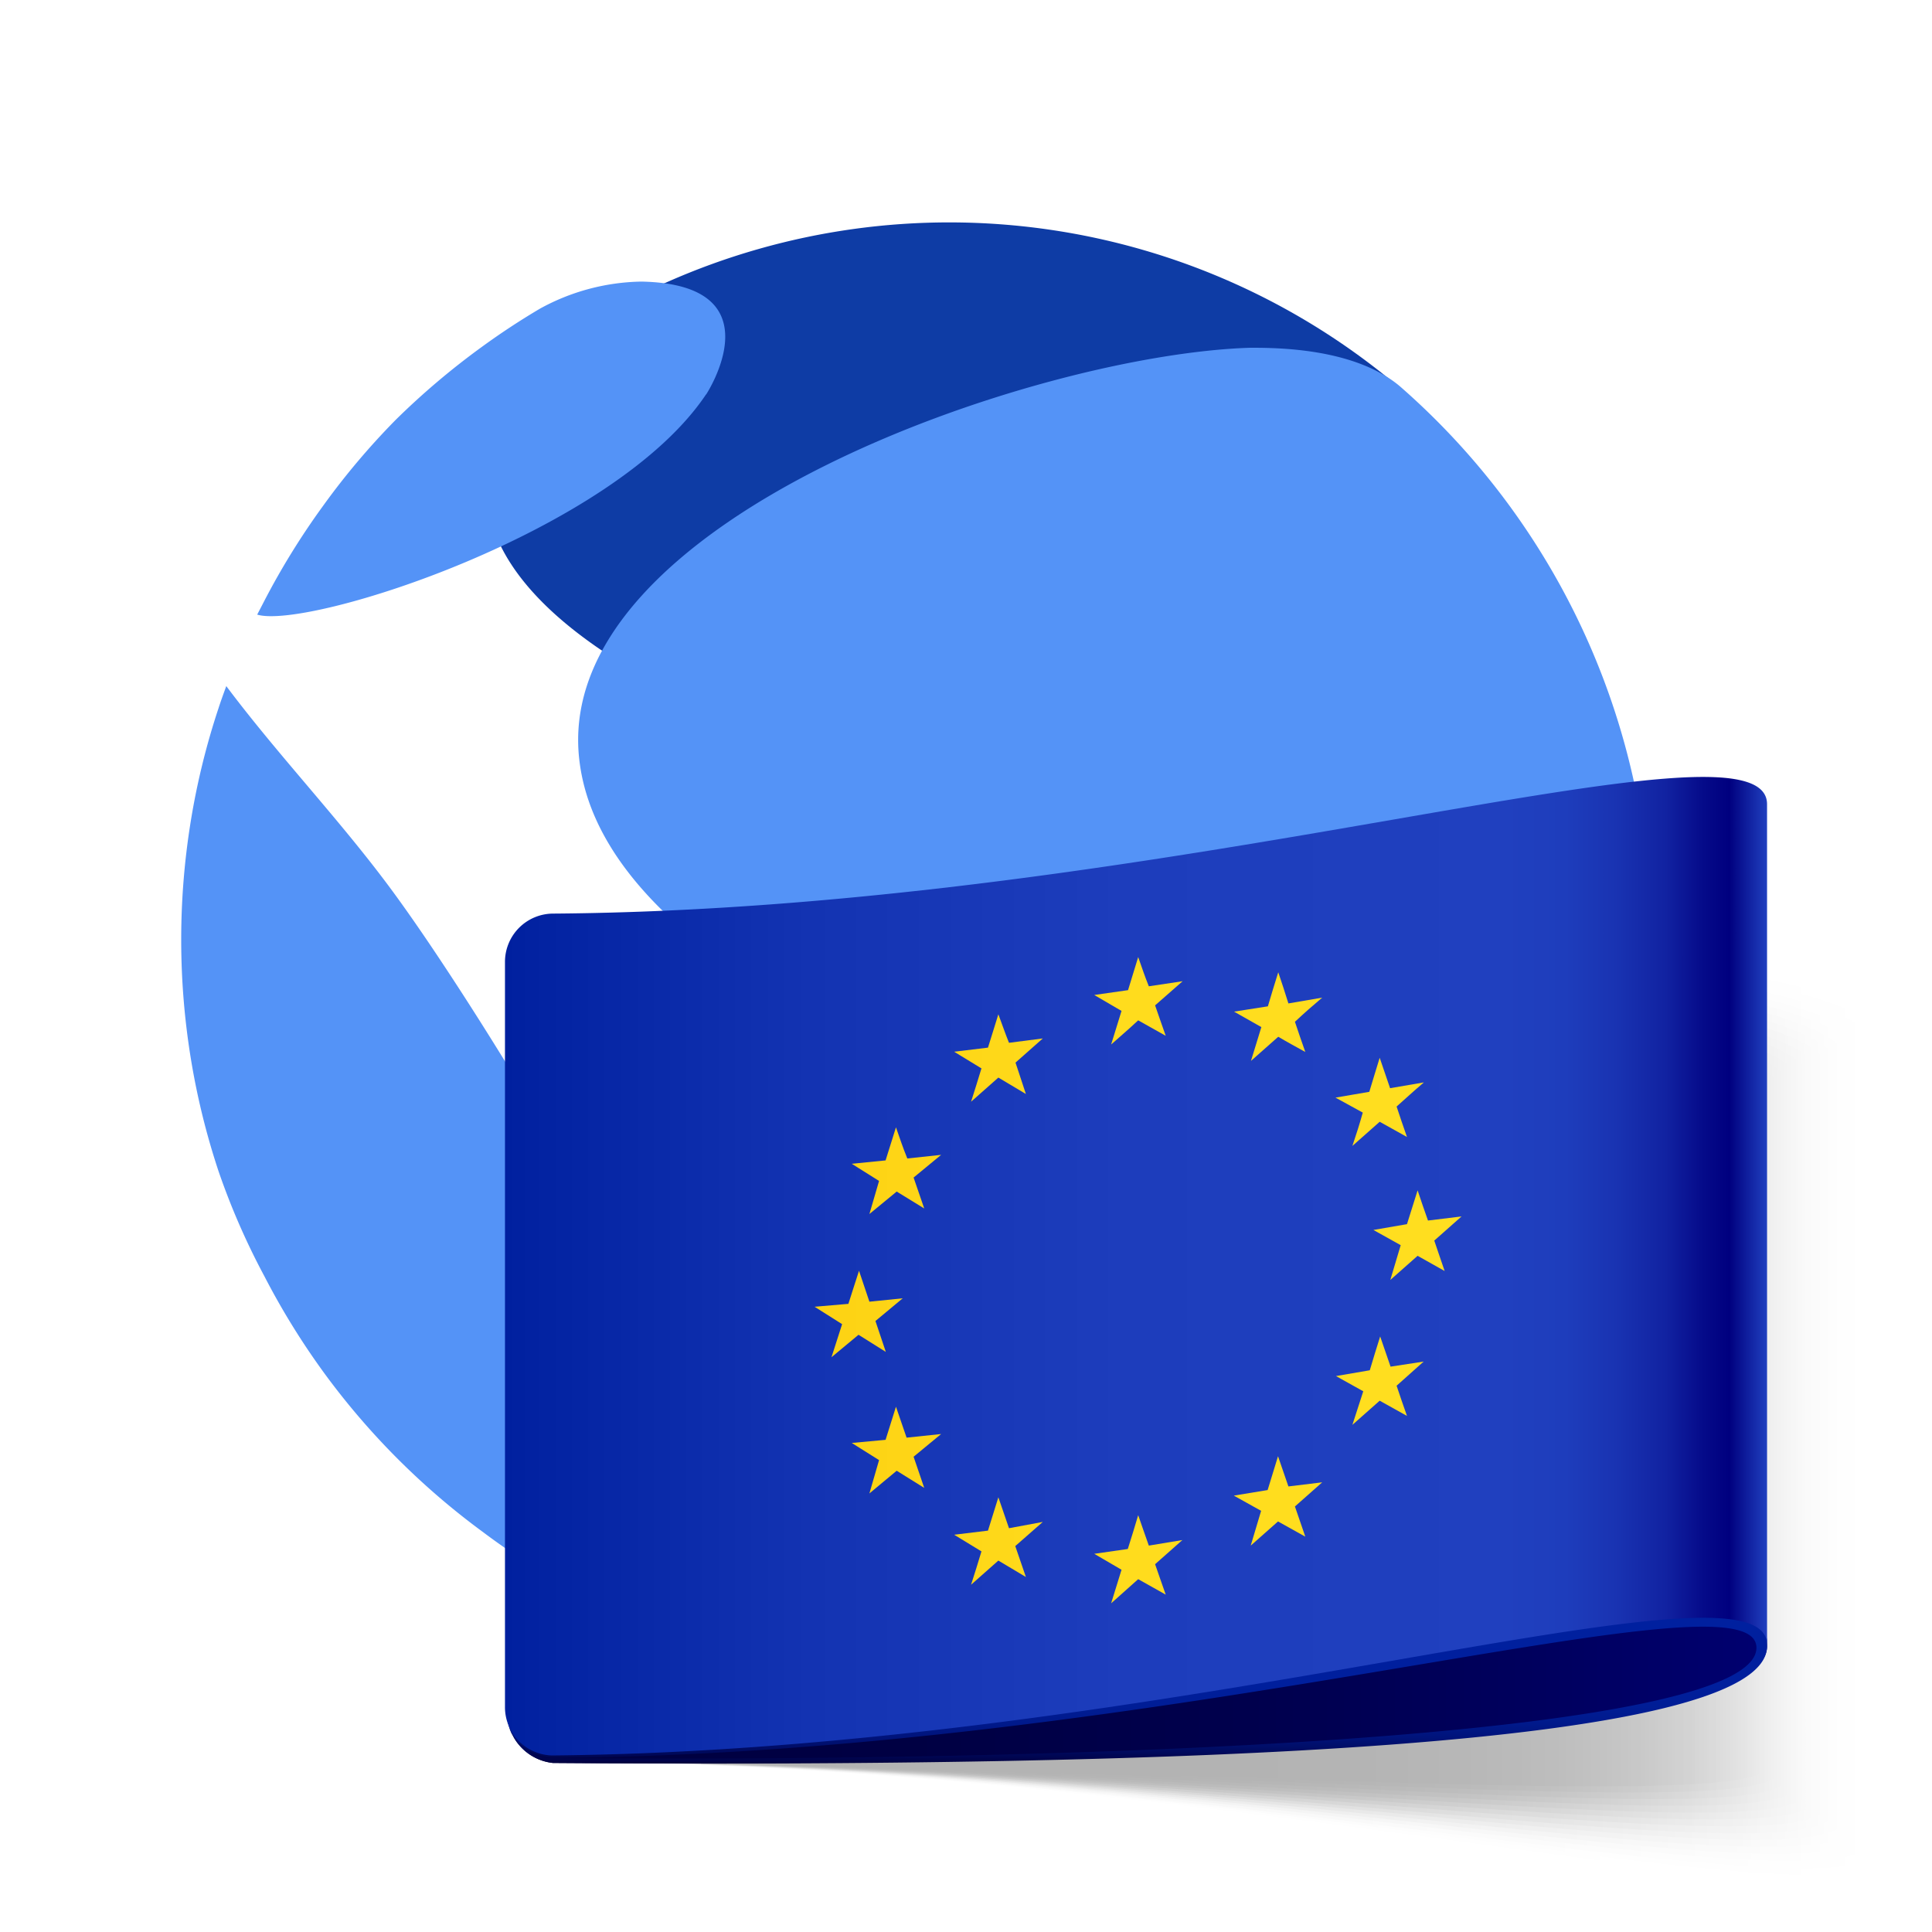 <svg xmlns="http://www.w3.org/2000/svg" xmlns:xlink="http://www.w3.org/1999/xlink" viewBox="0 0 80 80"><defs><linearGradient id="b" x1="20.95" x2="79.1" y1="58.17" y2="58.17" gradientUnits="userSpaceOnUse"><stop offset=".38" stop-opacity=".06"/><stop offset="1" stop-opacity="0"/></linearGradient><linearGradient id="c" x1="20.95" x2="78.71" y1="58.03" y2="58.03" gradientUnits="userSpaceOnUse"><stop offset=".38" stop-opacity=".13"/><stop offset="1" stop-opacity="0"/></linearGradient><linearGradient id="d" x1="20.95" x2="78.31" y1="57.88" y2="57.88" gradientUnits="userSpaceOnUse"><stop offset=".38" stop-opacity=".19"/><stop offset="1" stop-opacity="0"/></linearGradient><linearGradient id="e" x1="20.95" x2="77.92" y1="57.74" y2="57.74" gradientUnits="userSpaceOnUse"><stop offset=".38" stop-opacity=".25"/><stop offset="1" stop-opacity="0"/></linearGradient><linearGradient id="f" x1="20.95" x2="77.52" y1="57.59" y2="57.59" gradientUnits="userSpaceOnUse"><stop offset=".38" stop-opacity=".31"/><stop offset="1" stop-opacity="0"/></linearGradient><linearGradient id="g" x1="20.95" x2="77.13" y1="57.45" y2="57.45" gradientUnits="userSpaceOnUse"><stop offset=".38" stop-opacity=".38"/><stop offset="1" stop-opacity="0"/></linearGradient><linearGradient id="h" x1="20.95" x2="76.73" y1="57.3" y2="57.3" gradientUnits="userSpaceOnUse"><stop offset=".38" stop-opacity=".44"/><stop offset="1" stop-opacity="0"/></linearGradient><linearGradient id="i" x1="20.95" x2="76.34" y1="57.16" y2="57.16" gradientUnits="userSpaceOnUse"><stop offset=".38" stop-opacity=".5"/><stop offset="1" stop-opacity="0"/></linearGradient><linearGradient id="j" x1="20.95" x2="75.94" y1="57.02" y2="57.02" gradientUnits="userSpaceOnUse"><stop offset=".38" stop-opacity=".56"/><stop offset="1" stop-opacity="0"/></linearGradient><linearGradient id="k" x1="20.95" x2="75.55" y1="56.87" y2="56.87" gradientUnits="userSpaceOnUse"><stop offset=".38" stop-opacity=".63"/><stop offset="1" stop-opacity="0"/></linearGradient><linearGradient id="l" x1="20.95" x2="75.15" y1="56.73" y2="56.73" gradientUnits="userSpaceOnUse"><stop offset=".38" stop-opacity=".69"/><stop offset="1" stop-opacity="0"/></linearGradient><linearGradient id="m" x1="20.95" x2="74.75" y1="56.59" y2="56.59" gradientUnits="userSpaceOnUse"><stop offset=".38" stop-opacity=".75"/><stop offset="1" stop-opacity="0"/></linearGradient><linearGradient id="n" x1="20.95" x2="74.36" y1="56.45" y2="56.45" gradientUnits="userSpaceOnUse"><stop offset=".38" stop-opacity=".81"/><stop offset="1" stop-opacity="0"/></linearGradient><linearGradient id="o" x1="20.95" x2="73.96" y1="56.31" y2="56.31" gradientUnits="userSpaceOnUse"><stop offset=".38" stop-opacity=".88"/><stop offset="1" stop-opacity="0"/></linearGradient><linearGradient id="p" x1="20.95" x2="73.57" y1="56.18" y2="56.18" gradientUnits="userSpaceOnUse"><stop offset=".38" stop-opacity=".94"/><stop offset="1" stop-opacity="0"/></linearGradient><linearGradient id="q" x1="20.95" x2="73.17" y1="56.05" y2="56.05" gradientUnits="userSpaceOnUse"><stop offset=".38"/><stop offset="1" stop-opacity="0"/></linearGradient><linearGradient id="r" x1="20.95" x2="73.17" y1="68.26" y2="68.26" gradientUnits="userSpaceOnUse"><stop offset="0" stop-color="#000040"/><stop offset=".32" stop-color="#000043"/><stop offset=".59" stop-color="#00004d"/><stop offset=".82" stop-color="#00005e"/><stop offset="1" stop-color="#000070"/></linearGradient><linearGradient id="s" x1="47.06" x2="47.06" y1="63.55" y2="72.98" gradientUnits="userSpaceOnUse"><stop offset=".35" stop-color="#00209f"/><stop offset=".65" stop-color="#001f9d"/><stop offset=".75" stop-color="#001d96"/><stop offset=".83" stop-color="#00198b"/><stop offset=".89" stop-color="#00137a"/><stop offset=".94" stop-color="#000c64"/><stop offset=".99" stop-color="#000349"/><stop offset="1" stop-color="#000040"/></linearGradient><linearGradient id="t" x1="20.95" x2="73.17" y1="52.41" y2="52.41" gradientUnits="userSpaceOnUse"><stop offset="0" stop-color="#00209f"/><stop offset=".02" stop-color="#0222a1"/><stop offset=".24" stop-color="#1333b2"/><stop offset=".49" stop-color="#1d3dbc"/><stop offset=".79" stop-color="#2040bf"/><stop offset=".84" stop-color="#1e3dbc"/><stop offset=".88" stop-color="#1933b2"/><stop offset=".92" stop-color="#1122a1"/><stop offset=".95" stop-color="#050a89"/><stop offset=".97" stop-color="#00007f"/><stop offset="1" stop-color="#2040bf"/></linearGradient><linearGradient id="a" x1="20.96" x2="73.17" y1="57.17" y2="57.17" gradientUnits="userSpaceOnUse"><stop offset="0" stop-color="#fbbf00"/><stop offset=".02" stop-color="#fbc102"/><stop offset=".24" stop-color="#fdd213"/><stop offset=".49" stop-color="#ffdc1d"/><stop offset=".79" stop-color="#ffdf20"/><stop offset=".84" stop-color="#fddc1e"/><stop offset=".88" stop-color="#f8d219"/><stop offset=".92" stop-color="#eec111"/><stop offset=".95" stop-color="#e1a905"/><stop offset=".97" stop-color="#db9f00"/><stop offset="1" stop-color="#ffdf20"/></linearGradient><linearGradient id="u" x1="20.95" x2="73.17" y1="62.13" y2="62.13" xlink:href="#a"/><linearGradient id="v" x1="20.95" x2="73.17" y1="64.59" y2="64.59" xlink:href="#a"/><linearGradient id="w" x1="20.95" x2="73.17" y1="63.81" y2="63.81" xlink:href="#a"/><linearGradient id="x" x1="20.95" x2="73.17" y1="60.04" y2="60.04" xlink:href="#a"/><linearGradient id="y" x1="20.95" x2="73.18" y1="54.41" y2="54.41" xlink:href="#a"/><linearGradient id="z" x1="20.95" x2="73.17" y1="48.48" y2="48.48" xlink:href="#a"/><linearGradient id="A" x1="20.95" x2="73.18" y1="43.78" y2="43.78" xlink:href="#a"/><linearGradient id="B" x1="20.95" x2="73.17" y1="41.46" y2="41.46" xlink:href="#a"/><linearGradient id="C" x1="20.95" x2="73.17" y1="42.1" y2="42.1" xlink:href="#a"/><linearGradient id="D" x1="20.96" x2="73.17" y1="45.61" y2="45.61" xlink:href="#a"/><linearGradient id="E" x1="20.95" x2="73.17" y1="51.12" y2="51.12" xlink:href="#a"/></defs><g data-name="Layer 1"><path fill="#0e3ca5" d="M33.66 55.69c1.67 6.17 7.65 10.88 10.67 10.68.1 0 11.45-2.12 17.66-12.5 4.84-8.08 3.19-15.88-3.39-16C56.24 38 30.48 44 33.66 55.69M58 16.09a28.84 28.84 0 0 0-30.42-4.39 17.27 17.27 0 0 0-1.83.9c-.4.21-.81.43-1.2.66h.09a13.45 13.45 0 0 0-3 2.88c-8.28 11 19.48 18.9 34.32 18.92C62.75 40 64.66 21.28 58 16.09Z"/><path fill="#5493f7" d="M29.25 16.31c-3.81 5.73-16.51 9.77-18.6 9.14l.27-.52a30.71 30.71 0 0 1 2.47-4 30.28 30.28 0 0 1 3-3.55 31.16 31.16 0 0 1 3.54-3c.78-.57 1.6-1.11 2.43-1.6a9 9 0 0 1 4.2-1.12c5.66.11 2.7 4.65 2.67 4.69m-3.1 40.47c.27 1.8 0 8.92-.38 9.52-.32 0-1 .06-2.89-1a29.48 29.48 0 0 1-2.86-1.9 30.54 30.54 0 0 1-6.58-6.59 30.71 30.71 0 0 1-2.47-4 29.52 29.52 0 0 1-1.9-4.35 30.18 30.18 0 0 1-1.15-4.68 30.58 30.58 0 0 1 0-9.82 30.18 30.18 0 0 1 1.15-4.68c.1-.31.21-.61.32-.91 2.19 2.92 4.73 5.56 6.89 8.5s4.88 7.38 5.45 8.36c3.57 6.06 4.14 9.8 4.42 11.6m42.2-17.98a30.28 30.28 0 0 1-2.12 11.17c-3.58 3.85-27.73-5.63-28-5.73-3.27-1.45-13.33-5.85-14.21-12.77-1.3-10 18.89-16.89 27.77-17.16 1.06 0 4.3 0 6.19 1.59a30.35 30.35 0 0 1 10.4 22.9M52 65.87c-2.63 1.23-5.53.33-4.78-2.23 1.45-4.93 14.07-10 16.86-10.25.34 0 .49.2.34.47A30.75 30.75 0 0 1 52 65.87"/><g opacity=".3"><path fill="url(#b)" d="M22.91 38.12a1.83 1.83 0 0 0-2 1.66v30.91a2.13 2.13 0 0 0 2 2.26c28.53.17 56.21 8.16 56.19 4.14V42.71c.02-4.1-27.66-4.57-56.19-4.59Z" opacity=".06"/><path fill="url(#c)" d="M22.9 38.12a1.82 1.82 0 0 0-1.9 1.66v30.91a2.14 2.14 0 0 0 2 2.26c28.33.16 55.81 7.76 55.8 3.88v-34c-.08-3.93-27.56-4.67-55.9-4.71Z" opacity=".13"/><path fill="url(#d)" d="M22.9 38.12a1.83 1.83 0 0 0-1.9 1.66v30.91a2.14 2.14 0 0 0 2 2.26c28.13.15 55.42 7.36 55.4 3.61V43.04c-.07-3.84-27.4-4.87-55.5-4.92Z" opacity=".19"/><path fill="url(#e)" d="M22.9 38.12a1.83 1.83 0 0 0-1.9 1.66v30.91a2.14 2.14 0 0 0 2 2.26c27.93.15 55 7 55 3.34V43.2c-.07-3.71-27.16-5.01-55.1-5.08Z" opacity=".25"/><path fill="url(#f)" d="M22.9 38.12a1.83 1.83 0 0 0-1.9 1.66v30.91a2.12 2.12 0 0 0 2 2.25c27.73.15 54.63 6.57 54.61 3.08V43.36c-.07-3.58-26.96-5.16-54.71-5.24Z" opacity=".31"/><path fill="url(#g)" d="M22.9 38.12a1.84 1.84 0 0 0-1.9 1.66v30.91a2.12 2.12 0 0 0 2 2.25c27.53.14 54.23 6.17 54.22 2.81V43.52c-.08-3.44-26.77-5.31-54.32-5.4Z" opacity=".38"/><path fill="url(#h)" d="M22.9 38.12a1.83 1.83 0 0 0-1.9 1.66v30.91a2.12 2.12 0 0 0 2 2.25c27.33.13 53.83 5.77 53.82 2.54v-31.8c-.08-3.31-26.57-5.51-53.92-5.56Z" opacity=".44"/><path fill="url(#i)" d="M22.9 38.13a1.82 1.82 0 0 0-1.9 1.65v30.91a2.12 2.12 0 0 0 2 2.25c27.13.12 53.44 5.37 53.43 2.27V43.84c-.08-3.17-26.38-5.67-53.53-5.71Z" opacity=".5"/><path fill="url(#j)" d="M22.9 38.13a1.82 1.82 0 0 0-1.9 1.65v30.91a2.12 2.12 0 0 0 2 2.25c26.93.11 53 5 53 2V44c0-3-26.15-5.82-53.1-5.87Z" opacity=".56"/><path fill="url(#k)" d="M22.9 38.13a1.82 1.82 0 0 0-1.9 1.65v30.91a2.12 2.12 0 0 0 2 2.25c26.73.1 52.65 4.58 52.64 1.74V44.17c-.08-2.92-25.99-5.99-52.74-6.04Z" opacity=".63"/><path fill="url(#l)" d="M22.9 38.13a1.81 1.81 0 0 0-1.9 1.65v30.91a2.12 2.12 0 0 0 2 2.25c26.53.09 52.25 4.18 52.24 1.47V44.33c-.08-2.78-25.79-6.14-52.34-6.2Z" opacity=".69"/><path fill="url(#m)" d="M22.9 38.13a1.81 1.81 0 0 0-1.9 1.65v30.91a2.12 2.12 0 0 0 2 2.25c26.33.09 51.86 3.78 51.84 1.2V44.49c-.07-2.65-25.59-6.29-51.94-6.36Z" opacity=".75"/><path fill="url(#n)" d="M22.9 38.13a1.82 1.82 0 0 0-1.9 1.65v30.91a2.12 2.12 0 0 0 2 2.25c26.13.08 51.46 3.38 51.45.93V44.65c-.08-2.52-25.39-6.45-51.55-6.52Z" opacity=".81"/><path fill="url(#o)" d="M22.9 38.13a1.82 1.82 0 0 0-1.9 1.65v30.91a2.12 2.12 0 0 0 2 2.25c25.84.06 51 2.98 51 .66V44.82c0-2.39-25.14-6.61-51.1-6.69Z" opacity=".88"/><path fill="url(#p)" d="M22.9 38.13a1.82 1.82 0 0 0-1.9 1.65v30.91a2.12 2.12 0 0 0 2 2.25c25.73.06 50.67 2.58 50.66.39V44.98c-.08-2.26-25-6.77-50.76-6.85Z" opacity=".94"/><path fill="url(#q)" d="M22.9 38.13a1.82 1.82 0 0 0-1.9 1.65v30.91a2.12 2.12 0 0 0 2 2.25c25.53.1 50.28 2.18 50.26.13V45.14c-.07-2.14-24.8-6.78-50.36-7.01Z"/></g><path fill="url(#r)" d="M21 70.69A2.13 2.13 0 0 0 22.89 73c25.58.18 50.28-1 50.28-4.83 0-11.66-52.17 2.52-52.17 2.52Z"/><path fill="url(#s)" d="M21 70.69A2.13 2.13 0 0 0 22.9 73c25.58.19 50.24-.61 50.27-4.83 0-11.66-52.17 2.52-52.17 2.52Zm1.9 2.11h-.2a2 2 0 0 1-1.7-1.48 2 2 0 0 0 1.86 1.47c25.56-.16 49.87-8 49.87-4.56S48.46 73 22.9 72.8Z"/><path fill="url(#t)" d="M22.91 37.83a2 2 0 0 0-2 2v30.86a2 2 0 0 0 1.94 2c25.63-.24 50.35-8.69 50.32-4.57V33.31c.03-4.14-24.69 4.33-50.26 4.52Z"/><path fill="url(#a)" d="m57.58 56.59-.43-1.25c-.18.56-.26.84-.43 1.4l-1.4.24 1.13.63L56 59l1.13-1 1.13.63c-.18-.5-.26-.75-.43-1.25l1.12-1Z"/><path fill="url(#u)" d="m53.35 61.55-.43-1.25-.43 1.4-1.4.23 1.13.63-.43 1.44 1.13-1 1.13.63-.43-1.25 1.13-1Z"/><path fill="url(#v)" d="M47.57 64c-.18-.5-.26-.75-.44-1.26-.17.56-.25.84-.43 1.4l-1.39.2 1.13.66c-.17.55-.26.83-.43 1.39l1.12-1 1.14.64c-.18-.5-.26-.75-.44-1.26l1.13-1Z"/><path fill="url(#w)" d="M41.78 63.28c-.18-.51-.26-.77-.44-1.28l-.43 1.38-1.4.17 1.13.69c-.17.55-.25.83-.43 1.38l1.13-1 1.14.68c-.18-.51-.26-.77-.44-1.28l1.14-1Z"/><path fill="url(#x)" d="M37.54 59.53c-.18-.51-.26-.77-.44-1.28l-.43 1.37-1.4.13 1.13.71-.4 1.38 1.13-.94 1.14.71-.44-1.29 1.14-.94Z"/><path fill="url(#y)" d="m35.55 55.27 1.13.71-.43-1.28 1.13-.94-1.38.14-.43-1.28c-.18.54-.26.82-.44 1.37l-1.4.12 1.14.72c-.18.55-.26.82-.44 1.37Z"/><path fill="url(#z)" d="m37.1 46.68-.43 1.37-1.4.14 1.13.71-.4 1.37 1.13-.93 1.14.7c-.18-.51-.26-.77-.44-1.28l1.14-.94-1.4.15c-.21-.52-.29-.78-.47-1.29Z"/><path fill="url(#A)" d="m41.34 42-.43 1.38-1.4.17 1.13.69c-.17.55-.25.82-.43 1.38l1.13-1 1.14.68-.43-1.3 1.13-1-1.4.18c-.18-.45-.26-.7-.44-1.18Z"/><path fill="url(#B)" d="M47.13 39.63 46.71 41l-1.4.2 1.13.66c-.17.55-.26.83-.43 1.39.45-.4.68-.59 1.12-1l1.14.64c-.18-.5-.26-.75-.44-1.26l1.14-1-1.4.21c-.18-.45-.26-.7-.44-1.21Z"/><path fill="url(#C)" d="M52.93 40.26c-.18.56-.26.85-.43 1.41l-1.4.22 1.13.64-.43 1.4 1.13-1c.44.26.67.38 1.12.63-.18-.5-.26-.75-.43-1.25.44-.41.67-.61 1.13-1l-1.4.24c-.17-.55-.25-.78-.42-1.29Z"/><path fill="url(#D)" d="m56 47.45 1.13-1 1.13.63c-.18-.5-.26-.76-.43-1.26.45-.4.67-.61 1.13-1l-1.4.24-.43-1.26c-.17.56-.26.84-.43 1.41l-1.4.24 1.13.62c-.15.53-.24.81-.43 1.38Z"/><path fill="url(#E)" d="M59.13 50.54c-.18-.5-.26-.75-.43-1.25-.18.56-.26.84-.44 1.4l-1.39.24 1.13.63-.43 1.44 1.13-1 1.12.63c-.17-.5-.26-.75-.43-1.26l1.13-1Z"/></g></svg>